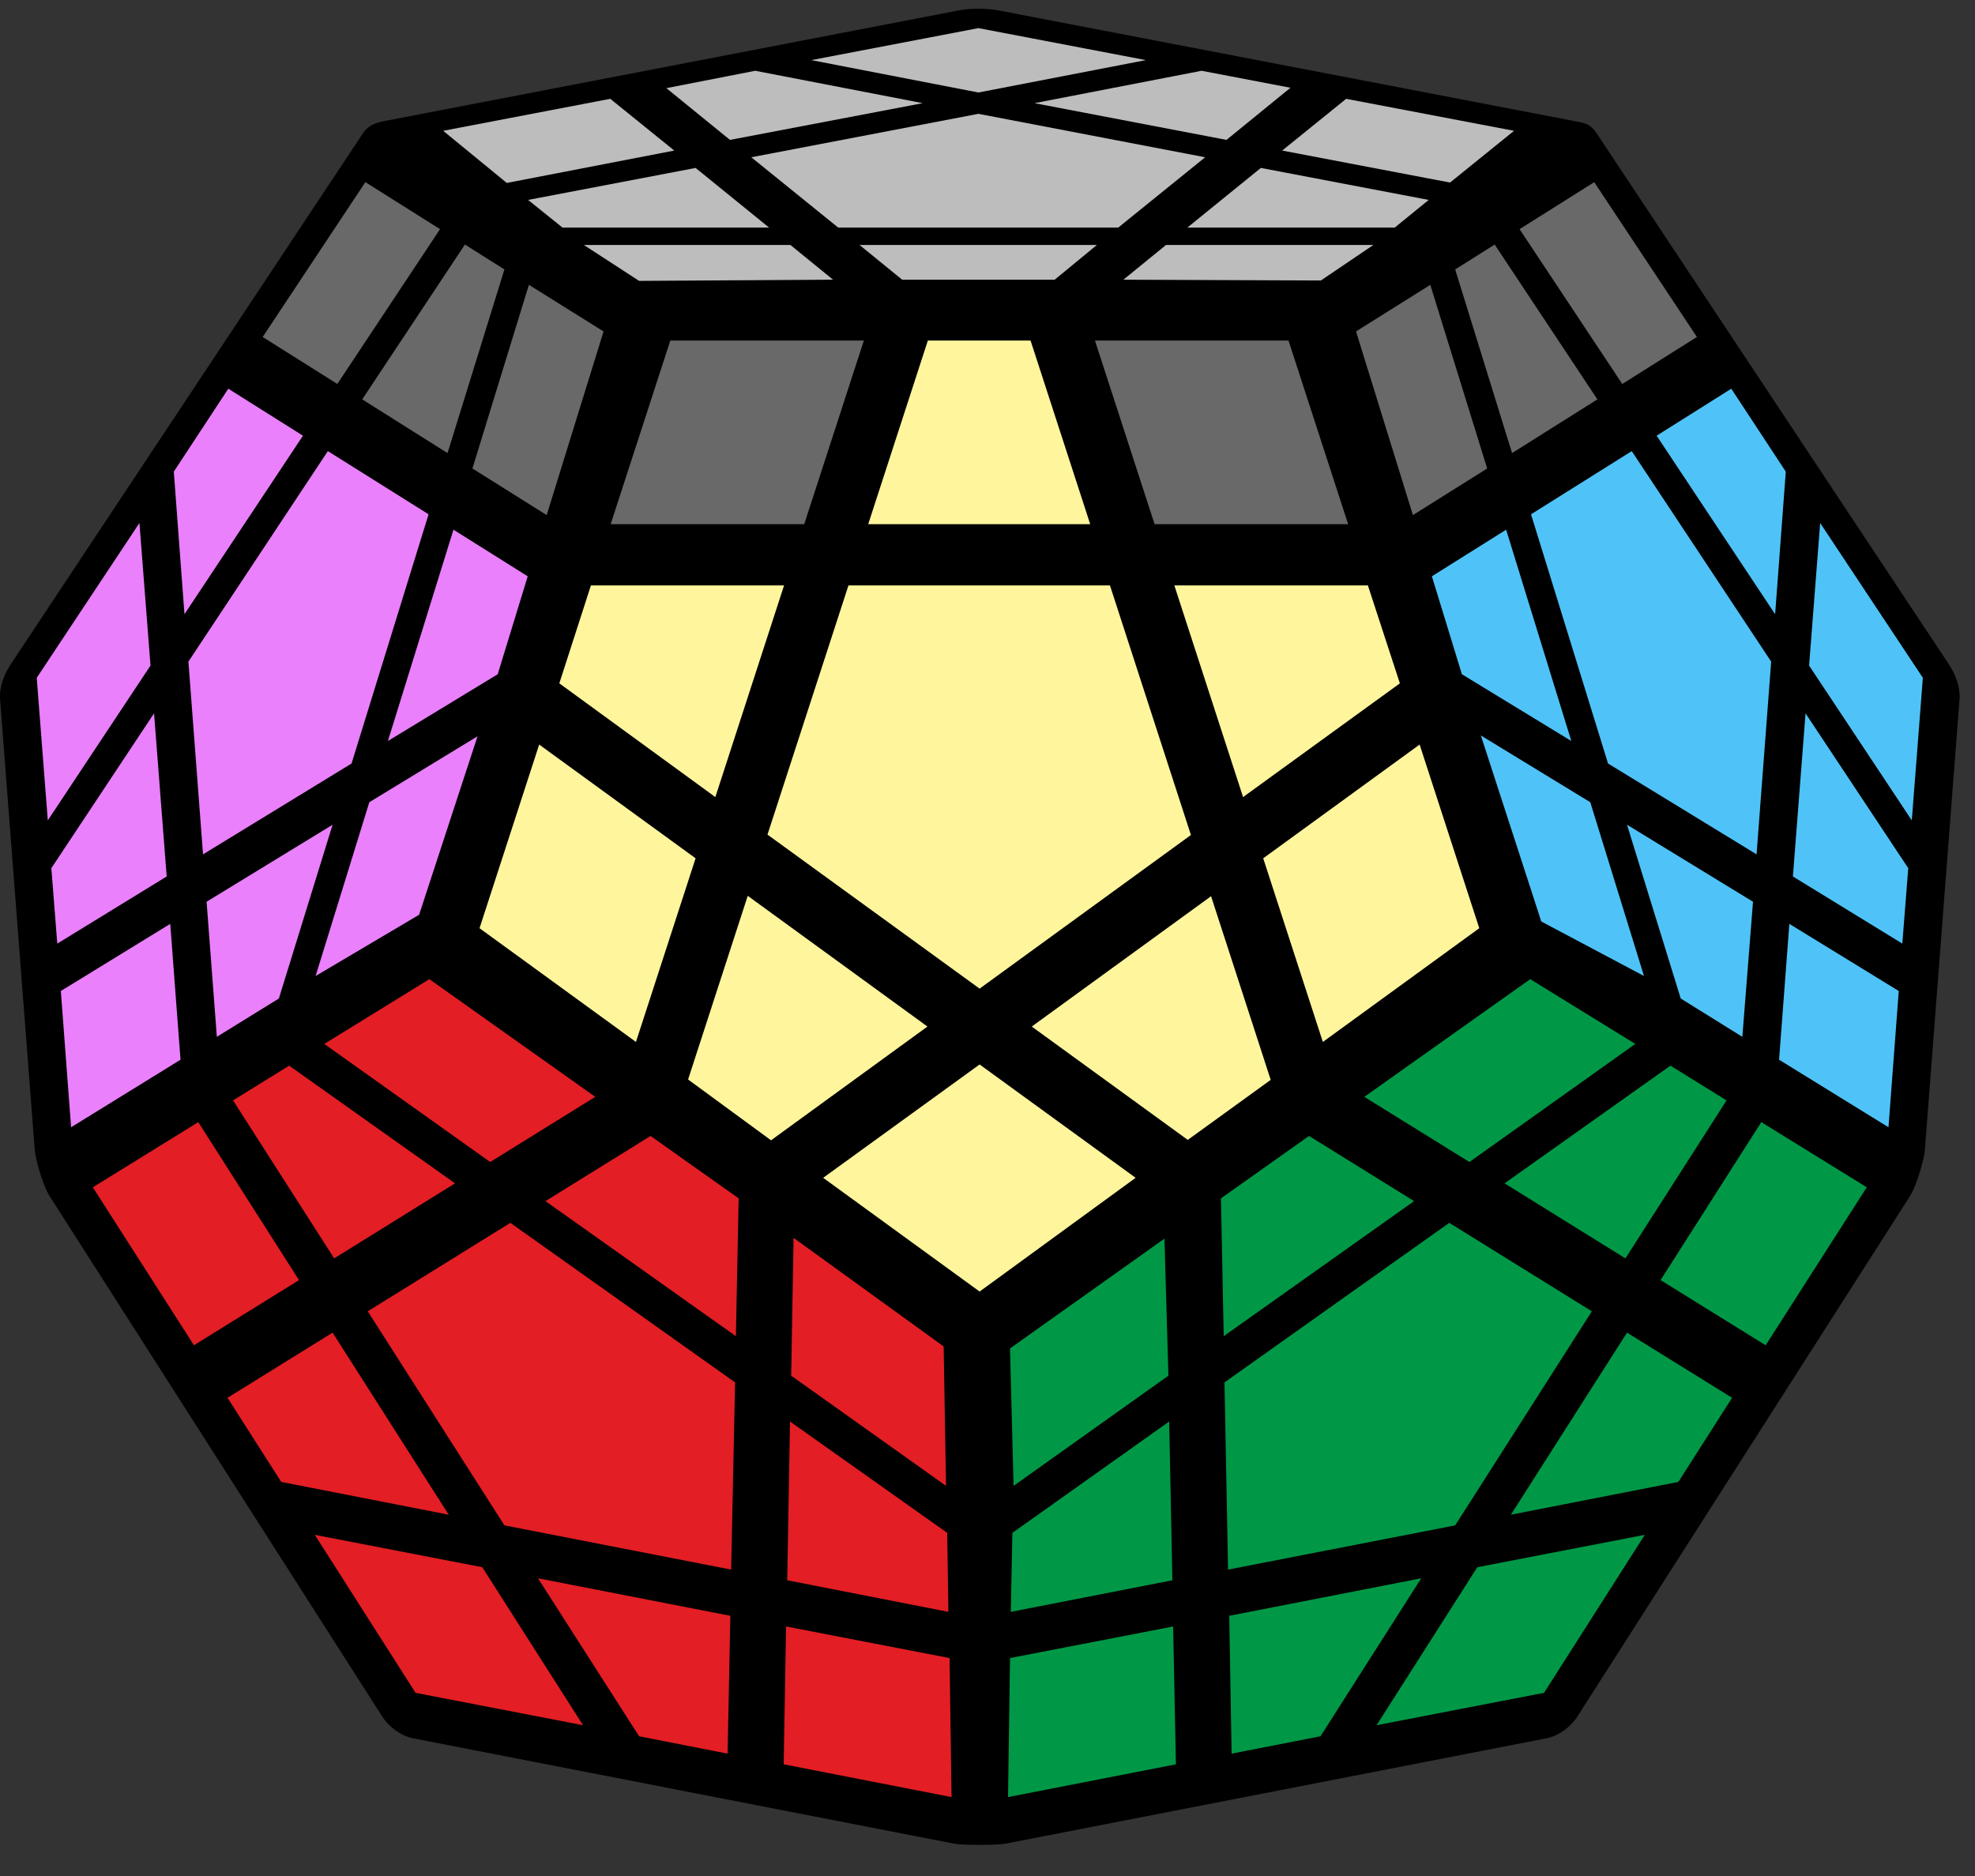 <?xml version="1.0" encoding="UTF-8"?>
<svg width="100px" height="95px" viewBox="0 0 100 95" version="1.1" xmlns="http://www.w3.org/2000/svg" xmlns:xlink="http://www.w3.org/1999/xlink">
    <rect x="0" y="0" width="100" height="95" fill="#333333" stroke="none"/>
    <title>megaminx_5_4</title>
    <g id="megaminx" stroke="none" stroke-width="1" fill="none" fill-rule="evenodd">
        <g id="megaminx_5_4" transform="translate(0, 0.444)" fill-rule="nonzero">
            <path d="M48.56,0.08 L19.5,5.68 C18.94,5.78 18.62,5.94 18.38,6.3 L0.58,33.14 C0.2,33.68 -0.04,34.4 4.88498131e-15,34.92 L1.76,57.8 C1.78,58.14 2.12,59.5 2.52,60.14 L19.34,86.46 C19.68,87 20.3,87.46 20.9,87.58 L48.32,92.92 C48.8,93 50.4,93 50.9,92.92 L78.32,87.58 C78.92,87.46 79.54,87 79.88,86.46 L96.7,60.14 C97.1,59.5 97.44,58.14 97.46,57.8 L99.22,34.92 C99.26,34.4 99.02,33.68 98.64,33.14 L80.84,6.3 C80.5,5.8 80.22,5.78 79.58,5.66 L50.54,0.08 C49.98,-0.02 49.18,-0.04 48.56,0.08 L48.56,0.08 Z" id="Path" fill="#000000"></path>
            <polygon id="Path" fill="#BDBDBD" points="49.54 5.32 61.02 7.52 56.62 11.08 42.44 11.08 38.04 7.52"></polygon>
            <polygon id="Path" fill="#BDBDBD" points="22.44 6.18 30.9 4.56 34.14 7.18 25.66 8.82"></polygon>
            <polygon id="Path" fill="#BDBDBD" points="33.74 4.02 38.24 3.14 46.72 4.78 36.96 6.64"></polygon>
            <polygon id="Path" fill="#BDBDBD" points="41.08 2.6 49.54 0.98 58.02 2.6 49.54 4.24"></polygon>
            <polygon id="Path" fill="#BDBDBD" points="52.38 4.78 60.84 3.14 65.34 4 62.1 6.64"></polygon>
            <polygon id="Path" fill="#BDBDBD" points="68.16 4.56 76.66 6.18 73.42 8.8 64.92 7.18"></polygon>
            <polygon id="Path" fill="#BDBDBD" points="63.84 8.06 72.34 9.68 70.62 11.08 60.12 11.08"></polygon>
            <polygon id="Path" fill="#BDBDBD" points="59.04 11.96 69.54 11.96 66.88 13.76 56.88 13.72"></polygon>
            <polygon id="Path" fill="#BDBDBD" points="43.52 11.96 55.54 11.96 53.4 13.72 45.68 13.72"></polygon>
            <polygon id="Path" fill="#BDBDBD" points="29.56 11.96 40.02 11.96 42.18 13.72 32.36 13.78"></polygon>
            <polygon id="Path" fill="#BDBDBD" points="26.74 9.68 35.22 8.06 38.94 11.08 28.48 11.08"></polygon>
            <polygon id="Path" fill="#FFF59D" points="42.96 29.2 56.2 29.2 60.3 41.84 49.6 49.62 38.86 41.82"></polygon>
            <polygon id="Path" fill="#696969" points="33.94 16.8 43.74 16.8 40.72 26.1 30.92 26.1"></polygon>
            <polygon id="Path" fill="#FFF59D" points="46.98 16.8 52.18 16.8 55.2 26.1 43.96 26.1"></polygon>
            <polygon id="Path" fill="#696969" points="55.44 16.8 65.24 16.8 68.26 26.1 58.46 26.1"></polygon>
            <polygon id="Path" fill="#FFF59D" points="59.46 29.2 69.26 29.2 70.88 34.16 62.94 39.92"></polygon>
            <polygon id="Path" fill="#FFF59D" points="63.96 43.02 71.88 37.26 74.9 46.56 66.98 52.32"></polygon>
            <polygon id="Path" fill="#FFF59D" points="52.24 51.54 61.32 44.94 64.34 54.24 60.14 57.28"></polygon>
            <polygon id="Path" fill="#FFF59D" points="41.68 59.2 49.6 53.46 57.5 59.2 49.6 64.96"></polygon>
            <polygon id="Path" fill="#FFF59D" points="37.86 44.92 46.96 51.54 39.04 57.3 34.84 54.22"></polygon>
            <polygon id="Path" fill="#FFF59D" points="27.3 37.26 35.22 43.02 32.2 52.32 24.28 46.56"></polygon>
            <polygon id="Path" fill="#FFF59D" points="29.92 29.2 39.7 29.2 36.22 39.92 28.32 34.16"></polygon>
            <polygon id="Path" fill="#4FC3F7" points="82.62 22.4 89.68 33.06 88.94 42.82 81.42 38.22 77.52 25.6"></polygon>
            <polygon id="Path" fill="#696969" points="76.94 11.16 80.72 8.78 85.92 16.62 82.14 19"></polygon>
            <polygon id="Path" fill="#4FC3F7" points="83.88 21.62 87.66 19.24 90.42 23.44 89.88 30.66"></polygon>
            <polygon id="Path" fill="#4FC3F7" points="92.16 26.04 97.36 33.88 96.8 41.1 91.6 33.26"></polygon>
            <polygon id="Path" fill="#4FC3F7" points="91.42 35.68 96.62 43.52 96.32 47.34 90.78 43.94"></polygon>
            <polygon id="Path" fill="#4FC3F7" points="90.6 46.34 96.14 49.74 95.62 56.64 90.08 53.22"></polygon>
            <polygon id="Path" fill="#4FC3F7" points="82.38 41.32 88.76 45.22 88.22 52.06 85.1 50.12"></polygon>
            <polygon id="Path" fill="#4FC3F7" points="74.98 36.8 80.52 40.18 83.24 48.98 78.04 46.22"></polygon>
            <polygon id="Path" fill="#4FC3F7" points="72.5 28.74 76.26 26.38 79.56 37.08 74.02 33.7"></polygon>
            <polygon id="Path" fill="#696969" points="68.66 16.34 72.42 13.98 75.3 23.28 71.54 25.64"></polygon>
            <polygon id="Path" fill="#696969" points="73.68 13.2 75.68 11.94 80.88 19.78 76.56 22.5"></polygon>
            <polygon id="Path" fill="#009846" points="73.38 61.48 80.6 65.96 73.68 76.8 62.18 79.04 62 69.56"></polygon>
            <polygon id="Path" fill="#009846" points="77.48 49.14 82.8 52.42 74.4 58.4 69.08 55.1"></polygon>
            <polygon id="Path" fill="#009846" points="84.58 53.52 87.42 55.28 82.3 63.28 76.18 59.48"></polygon>
            <polygon id="Path" fill="#009846" points="89.18 56.38 94.52 59.68 89.4 67.68 84.08 64.38"></polygon>
            <polygon id="Path" fill="#009846" points="82.38 67.04 87.7 70.34 84.98 74.6 76.5 76.26"></polygon>
            <polygon id="Path" fill="#009846" points="74.8 78.92 83.28 77.28 78.18 85.28 69.7 86.92"></polygon>
            <polygon id="Path" fill="#009846" points="62.24 81.38 71.96 79.48 66.86 87.48 62.36 88.36"></polygon>
            <polygon id="Path" fill="#009846" points="51.14 83.52 59.4 81.92 59.54 88.9 51.04 90.56"></polygon>
            <polygon id="Path" fill="#009846" points="51.26 77.18 59.2 71.54 59.36 79.58 51.18 81.18"></polygon>
            <polygon id="Path" fill="#009846" points="51.14 67.84 58.96 62.28 59.16 69.22 51.32 74.8"></polygon>
            <polygon id="Path" fill="#009846" points="61.82 60.24 66.28 57.08 71.6 60.38 61.96 67.22"></polygon>
            <polygon id="Path" fill="#E31E24" points="25.84 61.48 37.22 69.56 37.02 79.04 25.54 76.8 18.62 65.96"></polygon>
            <polygon id="Path" fill="#E31E24" points="16.42 52.42 21.74 49.14 30.14 55.1 24.82 58.4"></polygon>
            <polygon id="Path" fill="#E31E24" points="32.94 57.08 37.4 60.24 37.26 67.22 27.62 60.38"></polygon>
            <polygon id="Path" fill="#E31E24" points="40.18 62.24 47.78 67.74 47.9 74.8 40.06 69.22"></polygon>
            <polygon id="Path" fill="#E31E24" points="40 71.54 47.96 77.18 48.02 81.18 39.86 79.58"></polygon>
            <polygon id="Path" fill="#E31E24" points="39.8 81.92 48.08 83.52 48.18 90.56 39.68 88.9"></polygon>
            <polygon id="Path" fill="#E31E24" points="36.98 81.38 27.24 79.48 32.36 87.48 36.84 88.36"></polygon>
            <polygon id="Path" fill="#E31E24" points="15.94 77.28 24.42 78.92 29.52 86.92 21.04 85.28"></polygon>
            <polygon id="Path" fill="#E31E24" points="11.52 70.34 16.84 67.04 22.72 76.26 14.24 74.6"></polygon>
            <polygon id="Path" fill="#E31E24" points="4.7 59.68 10.04 56.38 15.14 64.38 9.82 67.68"></polygon>
            <polygon id="Path" fill="#E31E24" points="11.8 55.28 14.64 53.52 23.04 59.48 16.92 63.28"></polygon>
            <polygon id="Path" fill="#EA80FC" points="16.6 22.4 21.7 25.6 17.8 38.22 10.28 42.82 9.54 33.06"></polygon>
            <polygon id="Path" fill="#696969" points="18.5 8.78 22.28 11.16 17.08 19 13.3 16.62"></polygon>
            <polygon id="Path" fill="#696969" points="23.54 11.94 25.54 13.2 22.66 22.5 18.34 19.78"></polygon>
            <polygon id="Path" fill="#696969" points="26.78 13.98 30.56 16.34 27.68 25.64 23.92 23.28"></polygon>
            <polygon id="Path" fill="#EA80FC" points="22.96 26.38 26.72 28.74 25.2 33.7 19.64 37.08"></polygon>
            <polygon id="Path" fill="#EA80FC" points="18.7 40.18 24.18 36.84 21.22 45.88 15.98 48.98"></polygon>
            <polygon id="Path" fill="#EA80FC" points="10.46 45.22 16.84 41.32 14.12 50.12 10.98 52.06"></polygon>
            <polygon id="Path" fill="#EA80FC" points="3.08 49.74 8.62 46.34 9.14 53.22 3.6 56.64"></polygon>
            <polygon id="Path" fill="#EA80FC" points="2.6 43.52 7.8 35.68 8.44 43.94 2.9 47.34"></polygon>
            <polygon id="Path" fill="#EA80FC" points="1.86 33.88 7.06 26.04 7.62 33.26 2.42 41.1"></polygon>
            <polygon id="Path" fill="#EA80FC" points="8.8 23.44 11.56 19.24 15.34 21.62 9.34 30.66"></polygon>
        </g>
    </g>
</svg>